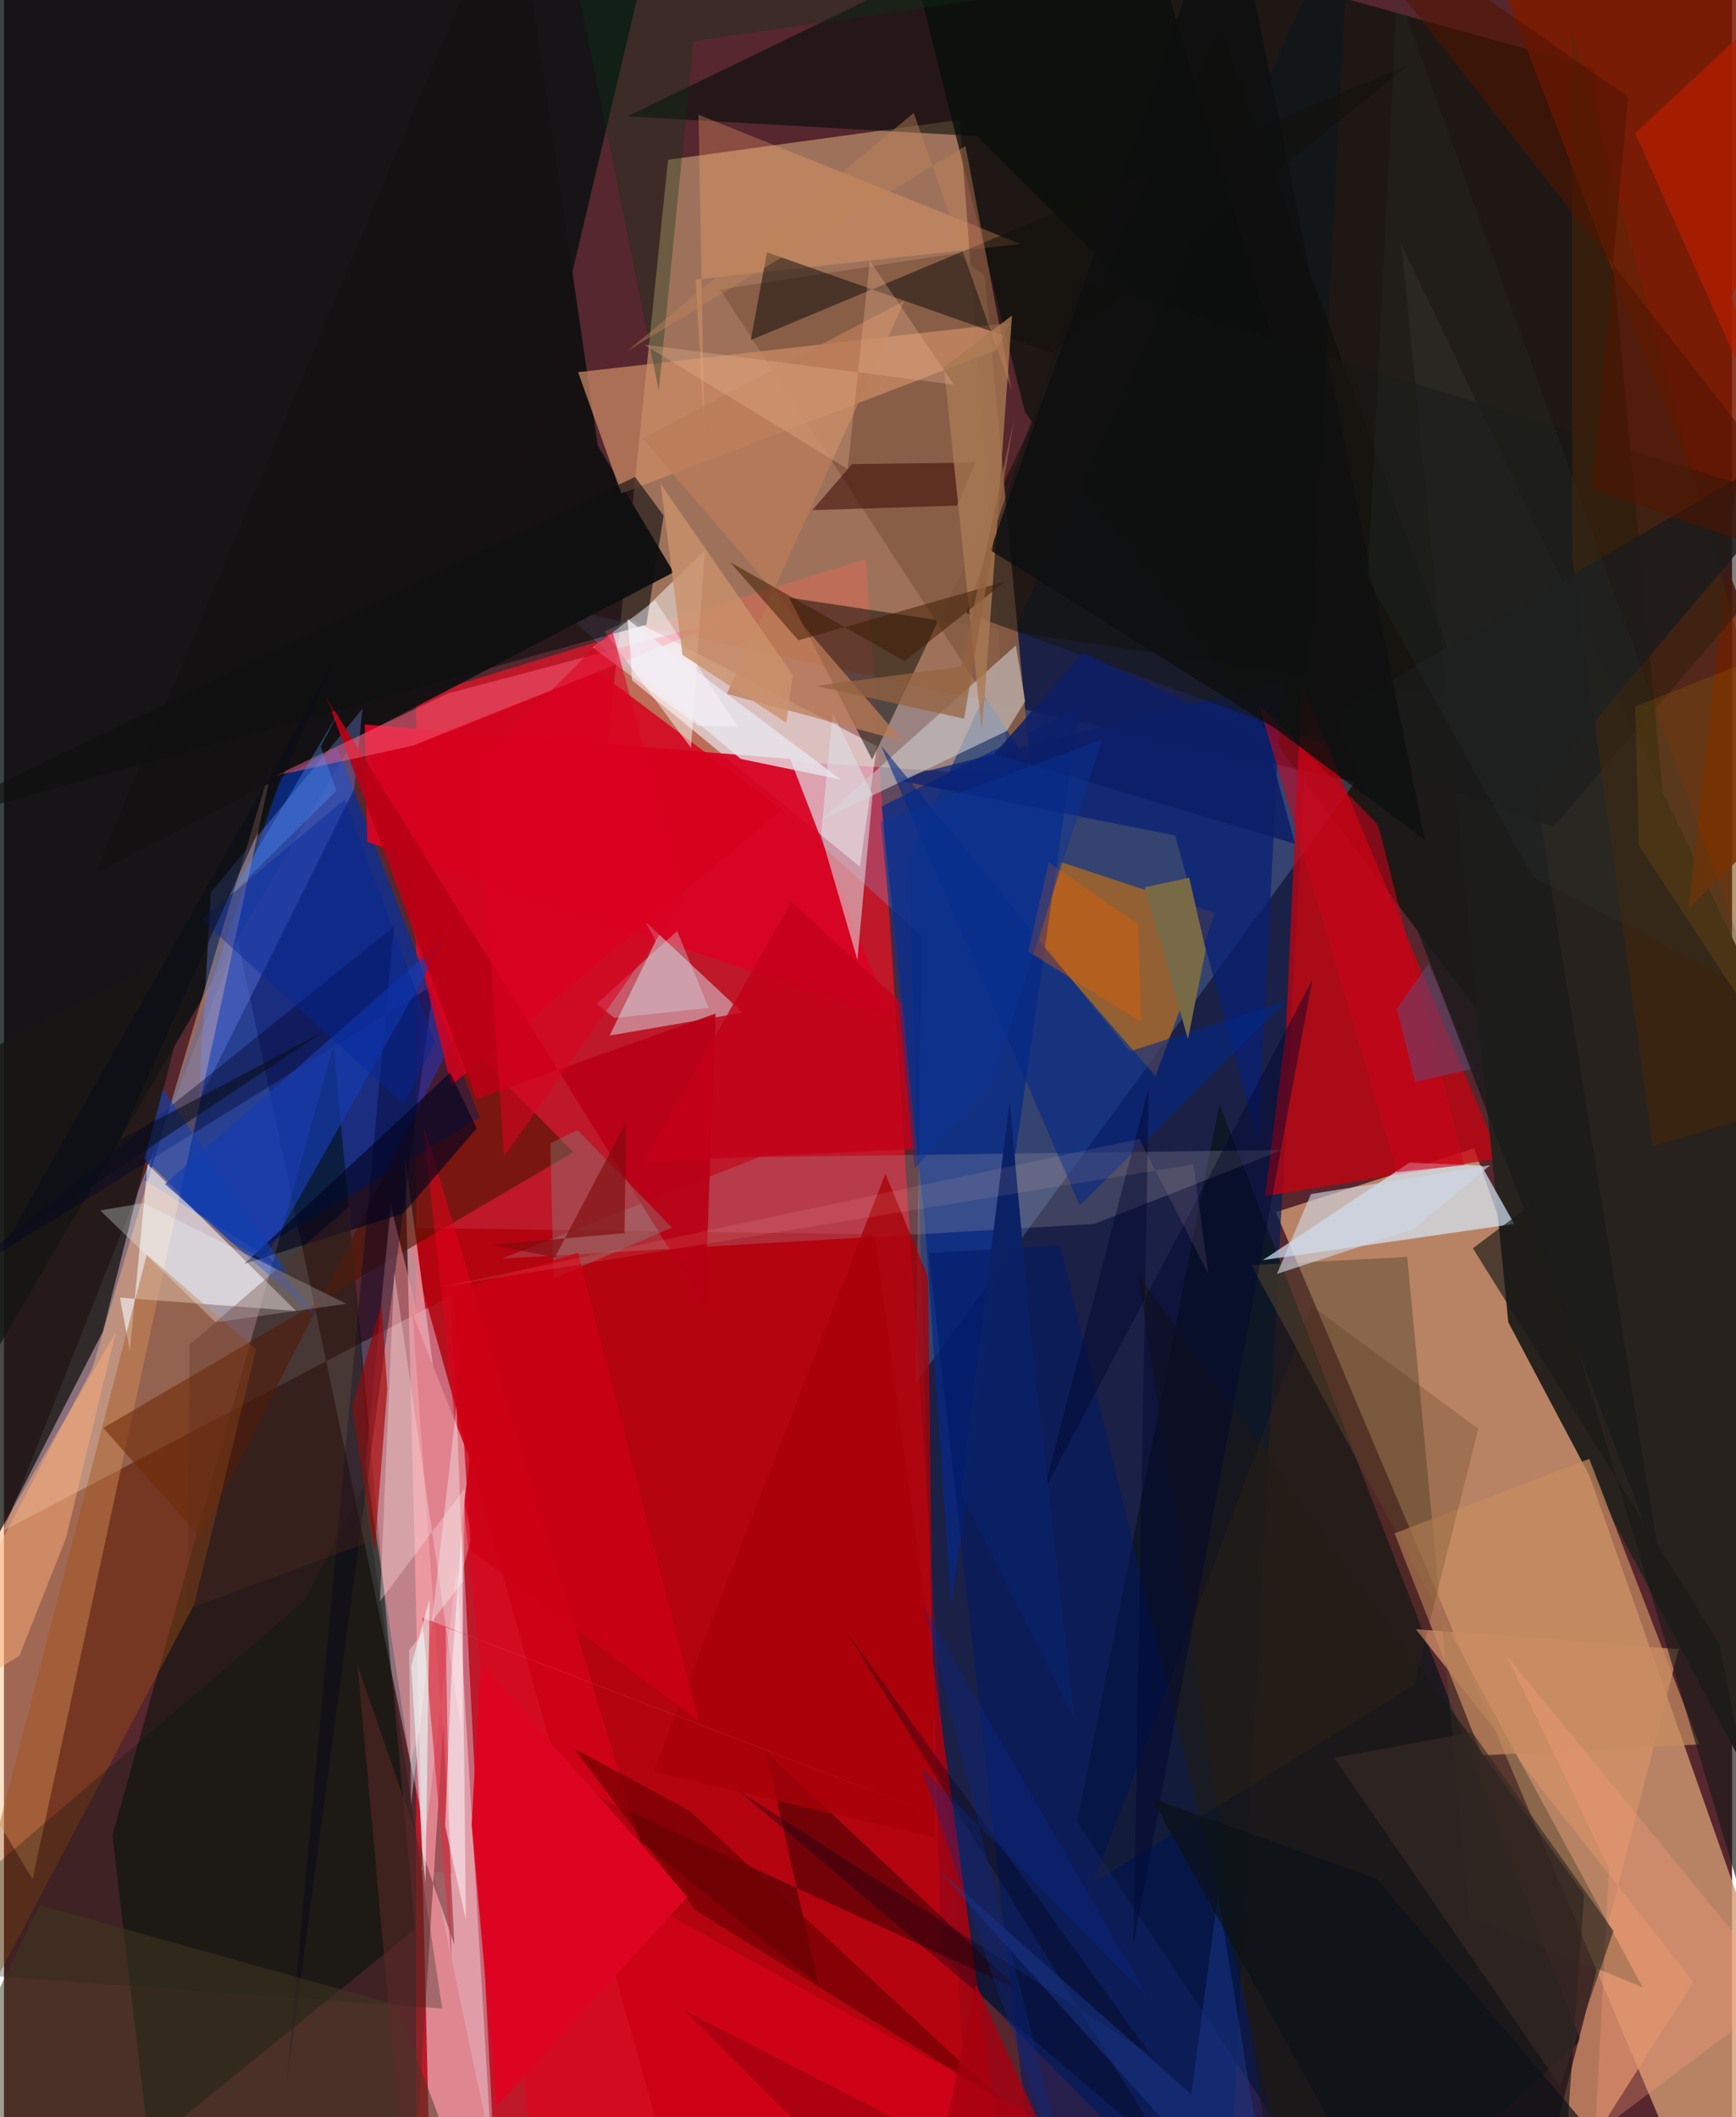 <svg xmlns="http://www.w3.org/2000/svg" width="228" height="278" viewBox="0 0 836 1024"><path fill="#56272e" d="M0 0h836v1024H0z"/><path fill="#e11427" fill-opacity=".745" d="M199.386 337.319l-.08 748.681 268.608-31.636-50.788-783.954z"/><path fill="#d19b72" fill-opacity=".792" d="M615.34 586.258l95.923-30.836L898 1086l-94.973-56.078z"/><path fill="#bc916c" fill-opacity=".702" d="M486.174 375.085L462.338 57.94 321.262 77.27 291.88 362.645z"/><path fill="#001d52" fill-opacity=".69" d="M437.918 415.397L651.458-49.16 591.597 1086 453.442 944.907z"/><path fill="#dee6f9" fill-opacity=".384" d="M113.078 454.345L-.124 740.26l216.138-113.457 21.347 419.758z"/><path fill="#050f10" fill-opacity=".776" d="M257.038 207.494L314.2-34.168-62-40.045l8.238 778.966z"/><path fill="#11140c" fill-opacity=".788" d="M493.957 199.369l332.359 438.993-56.8-605.457L428.58-62z"/><path fill="#083099" fill-opacity=".745" d="M230.205 540.564l-108.002 64.311-54.155-33.98 81.28-240.096z"/><path fill="#8bbcff" fill-opacity=".227" d="M444.122 452.846L268.61 293.967l385.143 84.185L440.89 669.315z"/><path fill="#08141a" fill-opacity=".71" d="M654.726 1086l-135.56-204.811 68.862-347.085 174.737 452.755z"/><path fill="#00110a" fill-opacity=".537" d="M159.486 505.364L52.496 887.617l17.615 149.91 128.746-104.552z"/><path fill="#ca000f" fill-opacity=".722" d="M620.202 498.524l7.575-167.33L723.69 560.09l-113.607 18.457z"/><path fill="#b1000b" fill-opacity=".835" d="M421.16 597l63.621 465.122L332.455 1086 194.2 593.868z"/><path fill="#ffbd83" fill-opacity=".435" d="M131.847 361.186l-118 547.712-53.973-89.448 82.93-157.815z"/><path fill="#27221e" d="M727.774 639.558L898 961.064l-14.98-409.308-206.962-433.644z"/><path fill="#eab1b9" fill-opacity=".722" d="M194.025 559.296l23.972 179.438 19.488 328.812L206.93 1086z"/><path fill="#e17800" fill-opacity=".549" d="M500.743 455.669l10.475-38.732 74.742 24.682-28.833 78.856z"/><path fill="#fff8f7" fill-opacity=".541" d="M414.109 419.245l-110.28-90.211-1.683-30.183 120.132 62.072z"/><path fill="#141112" fill-opacity=".969" d="M43.868 422.904l280.099-146.09-36.683-61.282L246.7-62z"/><path fill="#d80423" fill-opacity=".941" d="M174.543 350.408l205.8 16.666 48.578 125.488-253.176-85.345z"/><path fill="#d7eafc" fill-opacity=".682" d="M714.751 563.699l15.879 28.266-121.56 17.501 70.857-47.107z"/><path fill="#7d1b00" fill-opacity=".863" d="M871.107-62L724.777-6.973 874.595 380.47l-59.678 59.127z"/><path fill="#090a03" fill-opacity=".498" d="M707.766 338.773L588.374 13.532 419.995 367.419l-40.135-78.366z"/><path fill="#f8f5f8" fill-opacity=".612" d="M69.484 563.03l71.81 71.033-85.16-6.437 4.75 25.89z"/><path fill="#052987" fill-opacity=".71" d="M424.598 390.09l95.579-48.019-61.967 434.073-12.863-187.29z"/><path fill="#cfa9b3" fill-opacity=".694" d="M315.296 455.096l-5.12-9.432 47.127 44.116-64.287 11.08z"/><path fill="#4e1400" fill-opacity=".604" d="M275.474 557.294L48.041 690.637l46.912 53.142 123.77-243.858z"/><path fill="#d39069" fill-opacity=".749" d="M817.308 958.562L736.422 1086l73.752-288.358L683.056 788z"/><path fill="#885d46" fill-opacity=".922" d="M474.482 133.522l22.093 237.172L346.4 140.009l114.786-17.548z"/><path fill="#cd8b66" fill-opacity=".718" d="M486.738 156.187L277.762 180.02l20.886 58.639 181.182-69.133z"/><path fill="#2d0000" fill-opacity=".475" d="M491.489 962.75L272.107 862.033l121.955 97.828-25.515-112.751z"/><path fill="#aaa3ab" fill-opacity=".251" d="M365.452 559.605l-124.754 49.168 286.672-16.782 91.147-35.801z"/><path fill="#171714" fill-opacity=".784" d="M47.852 643.999L-41.534 818.13l4.218-294.26L95.48 453.808z"/><path fill="#5a4930" fill-opacity=".49" d="M603.409 611.88l189.39 349.35-83.793-34.367-30.153-318.92z"/><path fill="#010b07" fill-opacity=".573" d="M545.517-62L301.585 56.3l169.058 9.545 162.021 160.98z"/><path fill="#f8959b" fill-opacity=".494" d="M196.623 852.943l-21.747-144.801 12.257-125.127 39.343 159.457z"/><path fill="#a35112" fill-opacity=".404" d="M121.978 652.63L92.029 776.065-38.88 1024.102 69.1 606.803z"/><path fill="#e1001c" fill-opacity=".549" d="M260.254 1086l238.144-62.38-180.741-99.633-114.722-379.893z"/><path fill="#001963" fill-opacity=".545" d="M629.035 1086l-118.06-483.587-63.666 3.6L501.263 1086z"/><path fill="#748fff" fill-opacity=".322" d="M173.473 342.797l-4.075 38.957-75.204 150.852 5.912-100.943z"/><path fill="#010129" fill-opacity=".38" d="M207.756 476.414l-71.063 532.155 51.934-560.323-215.33 172.992z"/><path fill="#d6001d" fill-opacity=".839" d="M376.084 391.62L216.357 525.003l-38.696-157.905 109.97-42.118z"/><path fill="#061f75" fill-opacity=".714" d="M566.617 404.082l-136.312-27.1 187.73-47.282-11.323 222.793z"/><path fill="#ccc8c7" fill-opacity=".612" d="M494.048 339.14l-8.84 14.355-90.416 43.438 94.732-84.788z"/><path fill="#161713" fill-opacity=".545" d="M520.218 134.888l361.064 112.256-131.866 152.902L465.59 296.564z"/><path fill="#dfdfe5" fill-opacity=".565" d="M420.214 384.302l-7.348 79.913-17.586-60.203 5.583-59.147z"/><path fill="#163cb3" fill-opacity=".651" d="M77.87 572.723l74.664 65.2-25.293-31.046 87.05-154.105z"/><path fill="#fffefc" fill-opacity=".471" d="M290.53 305.471l15.595-7.33 32.926-31.831-6.659 95.428z"/><path fill="#3c0c07" fill-opacity=".557" d="M391.09 246.74l69.94-2.18 8.953-20.838-59.73.74z"/><path fill="#532903" fill-opacity=".427" d="M797.622 554.253l-38.907-284.208-.176-256.124L898 524.973z"/><path fill="#ffab70" fill-opacity=".302" d="M335.98 55.492l2.932 154.918-4.269-75.19 157.165-17.201z"/><path fill="#c88c60" fill-opacity=".706" d="M766.937 705.614l53.239 138.12-105.245 5.24-42.203-107.342z"/><path fill="#b80115" fill-opacity=".91" d="M228.635 531.549l-72.704-194.275 183.206 294.562 5.142-141.63z"/><path fill="#12100c" fill-opacity=".533" d="M679.778 31.244l-318.482 133.25 7.827-42.453 137.919 48.567z"/><path fill="#a97953" fill-opacity=".792" d="M487.685 152.598l-32.98 25.046 18.297 174.984 1.631-18.208z"/><path fill="#cc041b" fill-opacity=".569" d="M706.523 563.51l-41.71-164.53-57.854-58.646 67.027 226.66z"/><path fill="#a40003" fill-opacity=".631" d="M185.447 671.782l-2.788-40.889-14.192 49.27 10.78 70.888z"/><path fill="#022986" fill-opacity=".58" d="M520.431 583.004L424.19 360.443l120.51 148.06 75.974-24.523z"/><path fill="#6f0000" fill-opacity=".671" d="M483.481 1016.461l-148.927-92.503-58.751-78.34 55.928 30.179z"/><path fill="#829388" fill-opacity=".345" d="M277.52 546.562l45.57 47.154-57.233 24.778-1.497-65.52z"/><path fill="#010420" fill-opacity=".631" d="M228.679 545.777l-35.512 41.126-76.89 24.358 99.577-92.486z"/><path fill="#011607" fill-opacity=".267" d="M-62 951.625l274.025 19.846-38.154-252.128-28.597 55.002z"/><path fill="#b11d00" fill-opacity=".761" d="M835.918 144.293L898-37.148 789.144 64.388 898 309.036z"/><path fill="#1b1818" fill-opacity=".655" d="M764.444 916.427L752.205 1086l-135.097-8.213-68.331-461.221z"/><path fill="#ffad77" fill-opacity=".486" d="M29.957 744.04l24.125-99.64L-62 843.597l69.464-42.759z"/><path fill="#f3ffff" fill-opacity=".286" d="M46.544 585.44l20.867-3.531 98.275 48.698-63.273 8.936z"/><path fill="#0e1010" fill-opacity=".612" d="M305.3 230.674l13.84 18.706-8.374 52.759-359.303 99.395z"/><path fill="#e0828e" d="M225.222 705.331L201.97 904.603l15.077 1.61-19.416-270.984z"/><path fill="#5f4d79" fill-opacity=".514" d="M711.733 516.77l-28.983 6.367-8.864-35.14 15.28-21.86z"/><path fill="#f9dadc" fill-opacity=".369" d="M222.966 719.846l-41.033 54.615 6.836-159.455 32.473 222.581z"/><path fill="#ff647f" fill-opacity=".467" d="M214.737 335.4l-83.722 39.92 66.995-14.727 154.678-61.736z"/><path fill="#e75d00" fill-opacity=".376" d="M495.518 460.189l54.62 34.256-1.503-47.524-43.189-29.846z"/><path fill="#bb7c57" fill-opacity=".733" d="M308.842 212.042l126.79-66.546-85.944 190.098 85.279 22.95z"/><path fill="#3d1801" fill-opacity=".502" d="M384.336 309.703l100.048-28.494-48.71 38.532-84.388-47.843z"/><path fill="#a90008" fill-opacity=".765" d="M314.194 856.85l112.193-289.114 20.687 49.877 3.252 271.211z"/><path fill="#c30019" fill-opacity=".808" d="M440.871 555.751l-6.185-70.154-53.719-49.392-71.623 125.781z"/><path fill="#3f3a22" fill-opacity=".494" d="M190.257 969.816L17.286 921.431-62 1086h295.357z"/><path fill="#dd0422" d="M226.252 882.545l12.117 136.342 92.213-101.508-99.985-112.794z"/><path fill="#0d3619" fill-opacity=".349" d="M550.642-11.495L266.248-62l50.518 250.876 16.795-169.031z"/><path fill="#1a1a18" fill-opacity=".663" d="M829.908 795.029L710.622 603.745l29.592-22.193 137.918 461.53z"/><path fill="#ff9f7d" fill-opacity=".302" d="M769.81 1032.014l6.648-128.334-49.481-102.844 133.572 163.056z"/><path fill="#e8e7ed" fill-opacity=".78" d="M303.758 322.86l-2.153-23.373 103.34 77.622-48.527-10.049z"/><path fill="#1b1b1b" fill-opacity=".835" d="M643.759 345.113L898 196.633l-157.031 186.17 60.381 374.402z"/><path fill="#d6f2f8" fill-opacity=".298" d="M286.72 485.524l38.994-35.243 15.168 37.197-45.554 4.9z"/><path fill="#ced7e5" fill-opacity=".624" d="M615.832 616.157l66.155-21.767 37.096-30.863-86.77 14.006z"/><path fill="#040014" fill-opacity=".325" d="M355.474 866.2l208.11 176.064-156.153-253.296L554.69 993.806z"/><path fill="#1e3f96" fill-opacity=".424" d="M574.405 1013.062l12.925-96.45L615.103 1086 451.72 903.91z"/><path fill="#462d12" fill-opacity=".212" d="M632.546 631.46l80.693 59.58-31.165 124.152-154.93 95.314z"/><path fill="#0e0f0f" fill-opacity=".812" d="M592.52-62L477.203 266.15l138.727 86.845 71.533 53.273z"/><path fill="#cd0015" fill-opacity=".757" d="M335.972 832.28l-109.984-82.24-8.379-125.569 60.109-18.492z"/><path fill="#ebb692" fill-opacity=".31" d="M309.603 166.672l149.977 19.406-40.676-60.01-10.743 100.808z"/><path fill="#000530" fill-opacity=".431" d="M553.814 525.911l-7.446 415.096 86.662-467.36-130.013 247.697z"/><path fill="#00259b" fill-opacity=".408" d="M208.534 503.998l-15.05 29.986-97.955-89.088 69.357-58.282z"/><path fill="#786a47" fill-opacity=".992" d="M573.398 424.493l7.956 34.946-8.574 43.138-20.905-73.408z"/><path fill="#0c1e67" fill-opacity=".851" d="M624.597 408.12l-13.455-49.313-88.772-43.293-43.19 48.986z"/><path fill="#4f1500" fill-opacity=".569" d="M629.71-62L785.756 46.967l-17.418 189.696L898 280.868z"/><path fill="#a37203" fill-opacity=".216" d="M884.992 552.395L898 298.4l-108.855 43.362 1.846 67.123z"/><path fill="#582d22" fill-opacity=".302" d="M89.787 650.423l77.28-66.94 12.329 161.234-90.551 33.655z"/><path fill="#602a28" fill-opacity=".518" d="M171.052 805.446l46.869 135.157-5.383-106.663L196.6 1086z"/><path fill="#fff9ff" fill-opacity=".416" d="M354.728 351.307l-19.032-.263-50.885-37.882 30.211-22.813z"/><path fill="#103eb0" fill-opacity=".596" d="M137.824 616.409l-28.453-16.067-41.473-39.977 8.962-33.65z"/><path fill="#ca916b" fill-opacity=".804" d="M328.266 316.756l50.196 32.8 3.19-23.021-63.952-92.468z"/><path fill="#0a3397" fill-opacity=".451" d="M440.594 565.104l37.673-41.908 52.994-165.538-107.116 39.957z"/><path fill="#7f0b0d" fill-opacity=".659" d="M266.51 608.136l34.465-65.374-.77 53.666-64.33 5.618z"/><path fill="#f8fdfd" fill-opacity=".345" d="M196.026 798.196l26.07-33.27-3.16-84.791-22.006 192.871z"/><path fill="#d73443" fill-opacity=".686" d="M216.572 948.316l-2.942-161.304 250.561 96.123-261.768-100.754z"/><path fill="#0b2a8c" fill-opacity=".329" d="M443.62 854.735l109.449 110.901L444.946 777.15 523.063 1086z"/><path fill="#4e92fc" fill-opacity=".353" d="M160.805 382.518l-51.411 50.587 53.668-90.554-9.86 18.524z"/><path fill="#e6faf7" fill-opacity=".612" d="M203.949 910.477l1.971-137.146-8.882 32.406 5.537 92.657z"/><path fill="#2d3d3b" fill-opacity=".184" d="M848.855 480.63l-109.179-56.49-79.931-144.354L674.101-4.206z"/><path fill="#a60010" fill-opacity=".808" d="M520.673 1070.69l-191.378-98.204L443.095 1086l27.261-126.434z"/><path fill="#362a24" fill-opacity=".647" d="M643.548 850.206l109.29 158.762 25.77-75.012-68.331-96.151z"/><path fill="#bd835b" fill-opacity=".443" d="M440.11 54.636L301.564 169.748l163.62-99.158 22.344 118.26z"/><path fill="#dd0021" fill-opacity=".557" d="M329.331 434.838l-35.2-130.414-65.05 65.636 12.896 189.273z"/><path fill="#0b1115" fill-opacity=".671" d="M793.426 1061.054l-147.27-26.632-90.887-164.664 108.827 39.011z"/><path fill="#0a2165" fill-opacity=".976" d="M486.507 532.627l-23.563 189.478 54.938 109.732-20.859-184.125z"/><path fill="#946340" fill-opacity=".741" d="M488.632 202.843l-25.688 119.604-70.187 9.301 71.754 15.85z"/><path fill="#fffbff" fill-opacity=".506" d="M213.429 883.166l2.988-72.018 5.023-71.323 2.009 188.744z"/><path fill="#ffc9ba" fill-opacity=".106" d="M549.29 550.884L212 622.392l363.435-59.21 7.226 53.009z"/><path fill="#090d17" fill-opacity=".569" d="M55.995 551.254L160.68 318.257.56 601.744l153.638-102.61z"/></svg>